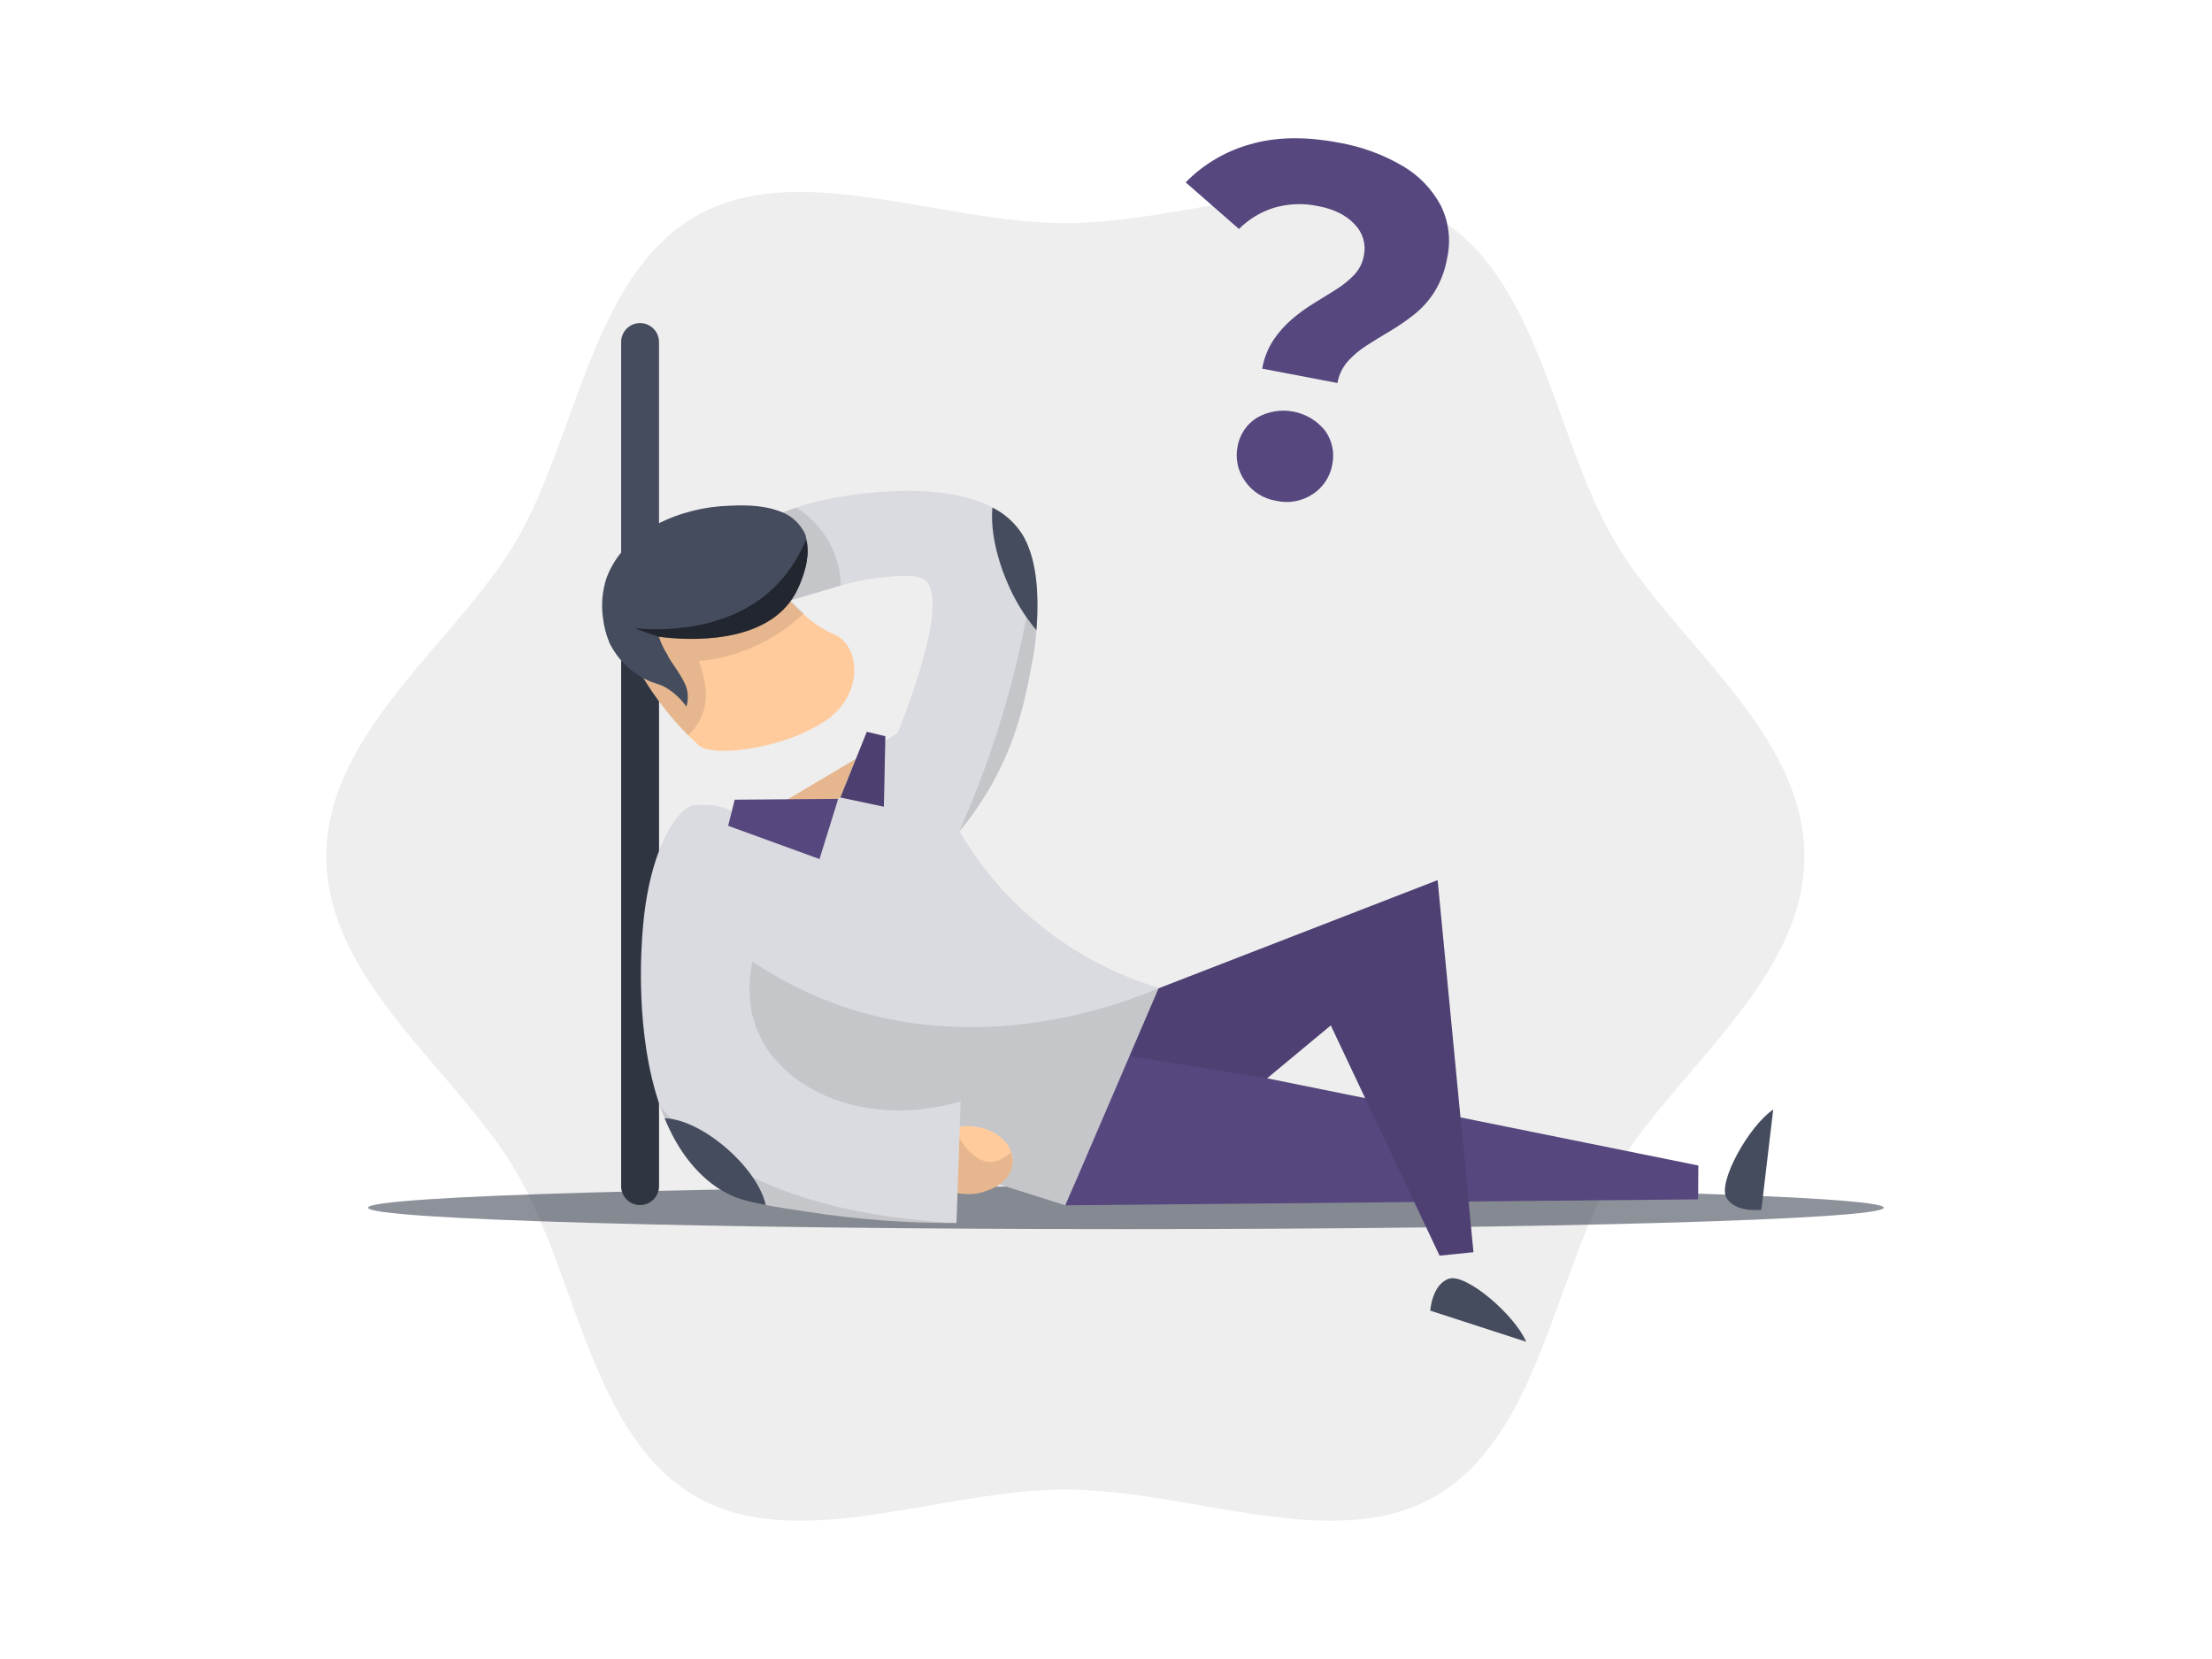 <svg xmlns="http://www.w3.org/2000/svg" width="800" height="600" fill="none" viewBox="0 0 800 600">
    <path d="M118 309.709C118 354.919 165.799 387.706 186.915 424.209C208.719 461.85 213.948 519.393 251.614 541.223C288.129 562.339 340.094 538.721 385.303 538.721C430.512 538.721 482.477 562.339 518.98 541.223C556.646 519.393 561.875 461.85 583.679 424.209C604.795 387.706 652.594 354.919 652.594 309.709C652.594 264.5 604.795 231.675 583.679 195.21C561.875 157.556 556.646 99.975 518.98 78.196C482.477 57.08 430.5 80.698 385.303 80.698C340.106 80.698 288.129 57.08 251.614 78.196C213.948 99.975 208.719 157.556 186.915 195.21C165.786 231.675 118 264.5 118 309.709Z" fill="black" opacity="0.07"/>
    <path d="M407.206 444.537C558.578 444.537 681.289 441.064 681.289 436.781C681.289 432.497 558.578 429.025 407.206 429.025C255.834 429.025 133.123 432.497 133.123 436.781C133.123 441.064 255.834 444.537 407.206 444.537Z" fill="#1D2535" opacity="0.5"/>
    <path d="M238.342 123.681V429.25C238.267 431.016 237.512 432.684 236.236 433.907C234.96 435.13 233.261 435.813 231.493 435.813C229.726 435.813 228.027 435.13 226.751 433.907C225.475 432.684 224.72 431.016 224.645 429.25V123.681C224.648 121.867 225.37 120.128 226.652 118.846C227.935 117.563 229.673 116.841 231.487 116.838C233.301 116.844 235.039 117.567 236.323 118.849C237.607 120.13 238.333 121.867 238.342 123.681Z" fill="#454C5E"/>
    <path d="M238.342 212.385V429.25C238.267 431.016 237.512 432.684 236.236 433.907C234.96 435.13 233.261 435.812 231.493 435.812C229.726 435.812 228.027 435.13 226.751 433.907C225.475 432.684 224.72 431.016 224.645 429.25V220.154C228.96 215.125 233.564 212.385 238.342 212.385Z" fill="black" opacity="0.3"/>
    <path d="M374.833 227.922C374.758 228.773 374.695 229.511 374.645 230.149C374.301 233.816 373.754 237.462 373.007 241.07C370.98 251.94 368.003 267.139 358.758 283.602C353.295 293.22 346.525 302.036 338.643 309.797L323.819 267.077C325.208 263.749 344.81 216.376 334.127 209.533C331.037 207.557 324.257 208.282 317.865 208.945C313.201 209.462 308.595 210.409 304.104 211.772L278.96 219.278L275.858 220.254C275.522 217.952 275.003 215.681 274.307 213.461C273.753 211.685 273.084 209.947 272.305 208.257C270.021 203.258 266.798 198.743 262.811 194.96C264.637 193.859 267.201 192.458 270.316 190.831C270.316 190.831 273.406 189.268 278.097 187.304C280.912 186.128 284.352 184.802 287.942 183.551C290.244 182.788 292.658 182.062 295.085 181.449C303.842 179.235 338.681 172.843 358.883 183.476C363.277 185.656 366.999 188.984 369.654 193.108C370.219 194.023 370.729 194.971 371.18 195.948C371.343 196.286 371.481 196.623 371.618 196.961C371.756 197.299 371.856 197.524 371.956 197.799C372.927 200.337 373.648 202.964 374.108 205.643C375.275 213.01 375.519 220.494 374.833 227.922Z" fill="#DADBE0"/>
    <path d="M419.079 357.27L419.004 357.445L385.304 435.918C372.581 431.939 359.909 427.836 347.3 423.846L337.167 420.656C314.187 413.488 311.81 412.75 309.871 412.049C305.446 410.438 301.317 408.11 297.649 405.157C285.528 395.599 272.443 376.51 260.696 339.157C257.919 330.312 255.217 320.455 252.615 309.459L332.226 260.509C337.376 289.043 352.412 314.851 374.695 333.402C387.725 344.276 402.824 352.396 419.079 357.27Z" fill="#DADBE0"/>
    <path d="M385.303 435.917L614.151 433.753L614.227 421.519L458.258 389.982L481.301 370.843C494.411 398.597 507.525 426.356 520.643 454.119L532.89 452.868C528.578 407.984 524.258 363.133 519.93 318.315L419.003 357.445L385.303 435.917Z" fill="#56477e" style="fill: #56477e; fill: #56477e;"/>
    <path d="M641.31 401.241L637.019 437.519C637.019 437.519 627.574 438.77 624.384 433.153C621.195 427.536 632.478 407.246 641.31 401.279" fill="#454C5E"/>
    <path d="M551.967 485.267L517.266 474.009C517.266 474.009 517.904 464.502 524.021 462.463C530.138 460.424 547.789 475.46 551.967 485.28" fill="#454C5E"/>
    <path d="M419.004 357.446L385.303 435.918C372.581 431.94 359.909 427.837 347.299 423.846C324.632 416.266 309.045 410.786 297.649 405.157C292.785 402.826 288.174 400.001 283.889 396.726C274.331 389.22 255.317 370.656 248.512 327.736C252.366 331.767 256.442 335.58 260.721 339.157C270.258 347.141 280.823 353.809 292.132 358.985C349.588 385.192 406.169 362.875 419.004 357.446Z" fill="black" opacity="0.1"/>
    <path d="M357.056 430.576C355.372 431.25 353.597 431.672 351.789 431.827C342.833 432.377 334.789 427.536 333.826 420.843C333.025 414.951 337.929 409.51 345.309 407.871L348.237 407.333C356.518 406.77 363.711 410.798 365.75 416.603C365.85 417.141 366.1 417.779 366.2 418.317C367.076 423.833 363.135 428.549 357.056 430.576Z" fill="#FFCB9D" style="fill: #FFCB9D; fill: #FFCB9D;"/>
    <path d="M357.056 430.576C355.372 431.25 353.597 431.672 351.789 431.827C342.833 432.377 334.789 427.536 333.826 420.843C333.025 414.951 337.929 409.51 345.309 407.871C345.309 408.146 345.572 408.509 345.672 409.047C347.561 413.363 351.927 419.417 357.056 420.13C360.596 420.718 363.498 418.529 365.637 416.765C365.737 417.303 365.988 417.941 366.088 418.467C367.076 423.833 363.135 428.549 357.056 430.576Z" fill="black" opacity="0.1"/>
    <path d="M347.436 398.302C346.936 412.979 346.431 427.653 345.923 442.322C328.176 442.393 310.45 441.079 292.907 438.394C286.403 437.406 281.186 436.606 276.933 435.818C270.541 434.642 266.3 433.478 263.035 431.714C252.214 425.86 245.071 415.852 240.38 404.456C239.767 402.955 239.192 401.441 238.654 399.903C229.634 373.921 231.924 342.897 232.399 336.967C234.701 305.844 245.672 292.208 250.313 291.433C253.466 290.961 256.678 291.033 259.807 291.646C260.803 291.875 261.785 292.163 262.747 292.509C263.448 292.759 263.848 292.947 263.848 292.947L270.766 298.313C274.093 300.965 277.346 309.171 276.82 333.828C274.519 338.681 266.888 356.245 274.068 373.132C283.375 395.049 314.361 408.134 347.436 398.302Z" fill="#DADBE0"/>
    <path d="M282.912 290.27C289.614 291.872 296.649 291.347 303.04 288.768L303.941 288.418C305.817 283.765 307.689 279.107 309.557 274.445L282.912 290.27Z" fill="#FFCB9D" style="fill: #FFCB9D; fill: #FFCB9D;"/>
    <path d="M282.912 290.27C289.614 291.872 296.649 291.347 303.04 288.768L303.941 288.418C305.817 283.765 307.689 279.107 309.557 274.445L282.912 290.27Z" fill="black" opacity="0.1"/>
    <path d="M303.941 288.418L313.499 264.662L320.191 266.276L319.666 291.758L303.941 288.418Z" fill="#56477e" style="fill: #56477e; fill: #56477e;"/>
    <path d="M303.941 288.418L313.499 264.662L320.191 266.276L319.666 291.758L303.941 288.418Z" fill="black" opacity="0.11"/>
    <path d="M303.14 288.931L265.712 289.219L263.348 298.663L296.385 310.685L303.14 288.931Z" fill="#56477e" style="fill: #56477e; fill: #56477e;"/>
    <path d="M345.923 442.322C328.176 442.392 310.451 441.079 292.908 438.394C276.646 435.892 268.477 434.641 263.035 431.714C250.801 425.084 243.258 413.15 238.654 399.903C252.953 417.654 282.413 439.057 345.923 442.322Z" fill="black" opacity="0.1"/>
    <path d="M458.258 389.982L408.471 381.976L419.016 357.445L519.943 318.315C524.271 363.166 528.591 408.013 532.903 452.855L520.656 454.106C507.538 426.343 494.423 398.585 481.314 370.83L458.258 389.982Z" fill="black" opacity="0.1"/>
    <path d="M304.079 211.722L278.935 219.228L274.282 213.411L270.904 209.195C268.244 205.86 265.583 202.524 262.923 199.188C261.096 196.924 259.283 194.647 257.469 192.383C258.657 191.632 259.971 190.807 261.534 189.956C265.725 187.614 270.101 185.623 274.619 184.001C275.56 184.491 276.407 185.143 277.121 185.928C277.505 186.35 277.845 186.812 278.134 187.304C280.949 186.128 284.389 184.802 287.979 183.551C292.775 186.55 296.757 190.685 299.574 195.59C302.391 200.495 303.956 206.019 304.129 211.672L304.079 211.722Z" fill="black" opacity="0.1"/>
    <path d="M221.115 223.294C223.154 227.409 226.294 233.539 230.16 240.807C231.11 242.471 231.911 243.784 232.136 244.31C236.811 252.176 242.432 259.439 248.874 265.939C250.262 267.19 251.376 268.366 252.802 269.692C256.442 272.669 269.977 272.093 283.337 267.815C287.98 266.381 292.436 264.399 296.61 261.911C309.783 254.405 311.446 240.257 306.13 233.001C304.884 231.255 303.14 229.925 301.126 229.186C297.263 227.449 293.725 225.062 290.668 222.13C286.433 218.351 282.551 214.193 279.072 209.708C277.89 208.383 276.783 206.992 275.757 205.543L257.105 199.776L224.781 214.162C227.533 219.416 227.845 223.882 226.257 225.008C224.668 226.133 221.778 223.844 221.115 223.294Z" fill="#FFCB9D" style="fill: #FFCB9D; fill: #FFCB9D;"/>
    <path d="M221.115 223.294C223.154 227.409 226.294 233.539 230.16 240.807C231.11 242.471 231.911 243.784 232.136 244.309C236.811 252.175 242.432 259.439 248.874 265.938C250.652 264.31 252.126 262.379 253.227 260.234C254.367 257.844 255.067 255.267 255.291 252.628C255.377 249.813 255.039 247 254.29 244.284C253.891 242.529 253.399 240.796 252.814 239.093C267.034 237.758 280.388 231.667 290.718 221.805C286.49 218.027 282.613 213.873 279.134 209.395C277.952 208.07 276.846 206.679 275.819 205.23L257.168 199.513L224.868 213.874C227.633 219.128 227.945 223.594 226.357 224.72C224.768 225.845 221.778 223.831 221.115 223.281" fill="black" opacity="0.1"/>
    <path d="M220.203 232.063C223.34 238.722 228.882 243.947 235.715 246.686C237.141 247.087 238.405 247.574 239.668 248.062C243.097 249.818 246.037 252.397 248.224 255.568C249.002 253.116 248.94 250.475 248.049 248.062C246.673 244.485 242.145 238.555 241.795 237.679L241.569 237.154C241.323 236.632 241.03 236.134 240.694 235.665C239.744 234.001 238.964 232.245 238.367 230.424L238.279 230.249C248.737 231.662 277.497 233.301 287.755 214.524C289.325 211.572 290.527 208.438 291.332 205.192C291.464 204.901 291.536 204.586 291.545 204.266C291.751 203.447 291.877 202.609 291.92 201.765L292.02 201.502C292.278 199.323 292.142 197.115 291.62 194.984L291.495 194.209C291.274 193.27 290.875 192.382 290.319 191.594C288.406 188.423 285.419 186.044 281.9 184.889C275.345 182.387 267.552 182.7 263.261 182.925C246.999 183.476 225.657 191.494 219.303 209.195C217.831 213.758 217.403 218.593 218.052 223.343C218.378 226.311 219.11 229.219 220.228 231.988" fill="#454C5E"/>
    <path d="M238.241 230.312C248.699 231.725 277.459 233.364 287.716 214.587C289.287 211.635 290.489 208.501 291.294 205.255C291.426 204.964 291.498 204.649 291.507 204.329C291.713 203.51 291.839 202.672 291.882 201.828C291.861 201.779 291.86 201.725 291.878 201.676C291.897 201.626 291.934 201.587 291.982 201.565C292.24 199.386 292.104 197.178 291.582 195.047C289.461 200.249 286.531 205.083 282.9 209.371C264.849 230.374 234.776 227.647 229.998 227.259H229.572C232.349 228.323 235.302 229.311 238.241 230.299" fill="black" opacity="0.5"/>
    <path d="M374.833 227.922C374.758 228.773 374.695 229.511 374.645 230.149C374.301 233.817 373.754 237.463 373.007 241.07C370.98 251.941 368.003 267.14 358.758 283.602C355.335 289.634 351.392 295.356 346.974 300.703C346.972 300.665 346.972 300.627 346.974 300.59C360.402 270.41 369.531 238.496 374.095 205.781C375.255 213.102 375.503 220.54 374.833 227.922Z" fill="black" opacity="0.1"/>
    <path d="M276.934 435.817C270.541 434.641 266.301 433.478 263.036 431.714C252.215 425.86 245.072 415.852 240.381 404.456C246.498 404.519 255.242 408.609 263.236 415.715C270.716 422.307 275.67 429.9 276.934 435.817Z" fill="#454C5E"/>
    <path d="M374.832 227.922C370.411 222.664 366.825 216.757 364.199 210.409C359.996 200.527 358.245 190.807 358.92 183.564C363.314 185.744 367.035 189.072 369.691 193.196C370.256 194.111 370.766 195.059 371.217 196.036C371.38 196.373 371.517 196.711 371.655 197.049C371.793 197.387 371.893 197.612 371.993 197.887C375.946 207.907 375.358 221.017 374.832 227.922Z" fill="#454C5E"/>
    <path d="M456.494 133.325C457.138 129.593 458.543 126.033 460.622 122.867C462.539 120.027 464.842 117.467 467.465 115.262C469.996 113.116 472.694 111.175 475.533 109.457C478.336 107.756 480.963 106.117 483.44 104.553C485.77 103.085 487.912 101.337 489.819 99.35C491.62 97.415 492.82 94.998 493.272 92.394C493.688 90.388 493.601 88.309 493.018 86.345C492.435 84.38 491.375 82.591 489.932 81.136C486.905 77.841 482.522 75.648 476.784 74.556C471.491 73.413 465.995 73.611 460.797 75.131C455.998 76.617 451.635 79.254 448.088 82.812L428.811 65.949C435.25 59.394 443.3 54.648 452.153 52.189C461.394 49.487 472.052 49.286 484.128 51.588C492.296 52.982 500.145 55.843 507.295 60.032C513.115 63.413 517.879 68.347 521.056 74.28C523.98 80.167 524.801 86.877 523.382 93.295C522.659 97.628 521.109 101.781 518.816 105.529C516.843 108.639 514.37 111.403 511.498 113.71C508.748 115.888 505.856 117.882 502.842 119.677C499.839 121.454 496.987 123.205 494.31 124.919C491.777 126.52 489.471 128.456 487.455 130.673C485.506 132.893 484.208 135.607 483.702 138.517L456.494 133.325ZM461.498 181.112C459.232 180.746 457.065 179.922 455.129 178.69C453.193 177.457 451.529 175.842 450.239 173.944C448.973 172.169 448.083 170.153 447.624 168.021C447.166 165.889 447.149 163.685 447.575 161.547C447.934 159.403 448.745 157.361 449.955 155.555C451.165 153.75 452.746 152.223 454.593 151.076C458.586 148.784 463.269 147.998 467.792 148.861C472.315 149.724 476.379 152.178 479.249 155.78C480.513 157.533 481.396 159.533 481.84 161.649C482.284 163.765 482.279 165.95 481.826 168.064C481.443 170.204 480.631 172.244 479.438 174.061C478.244 175.878 476.695 177.434 474.883 178.635C472.947 179.946 470.761 180.843 468.462 181.269C466.163 181.695 463.8 181.642 461.523 181.112H461.498Z" fill="#56477e" style="fill: #56477e; fill: #56477e;"/>
</svg>
